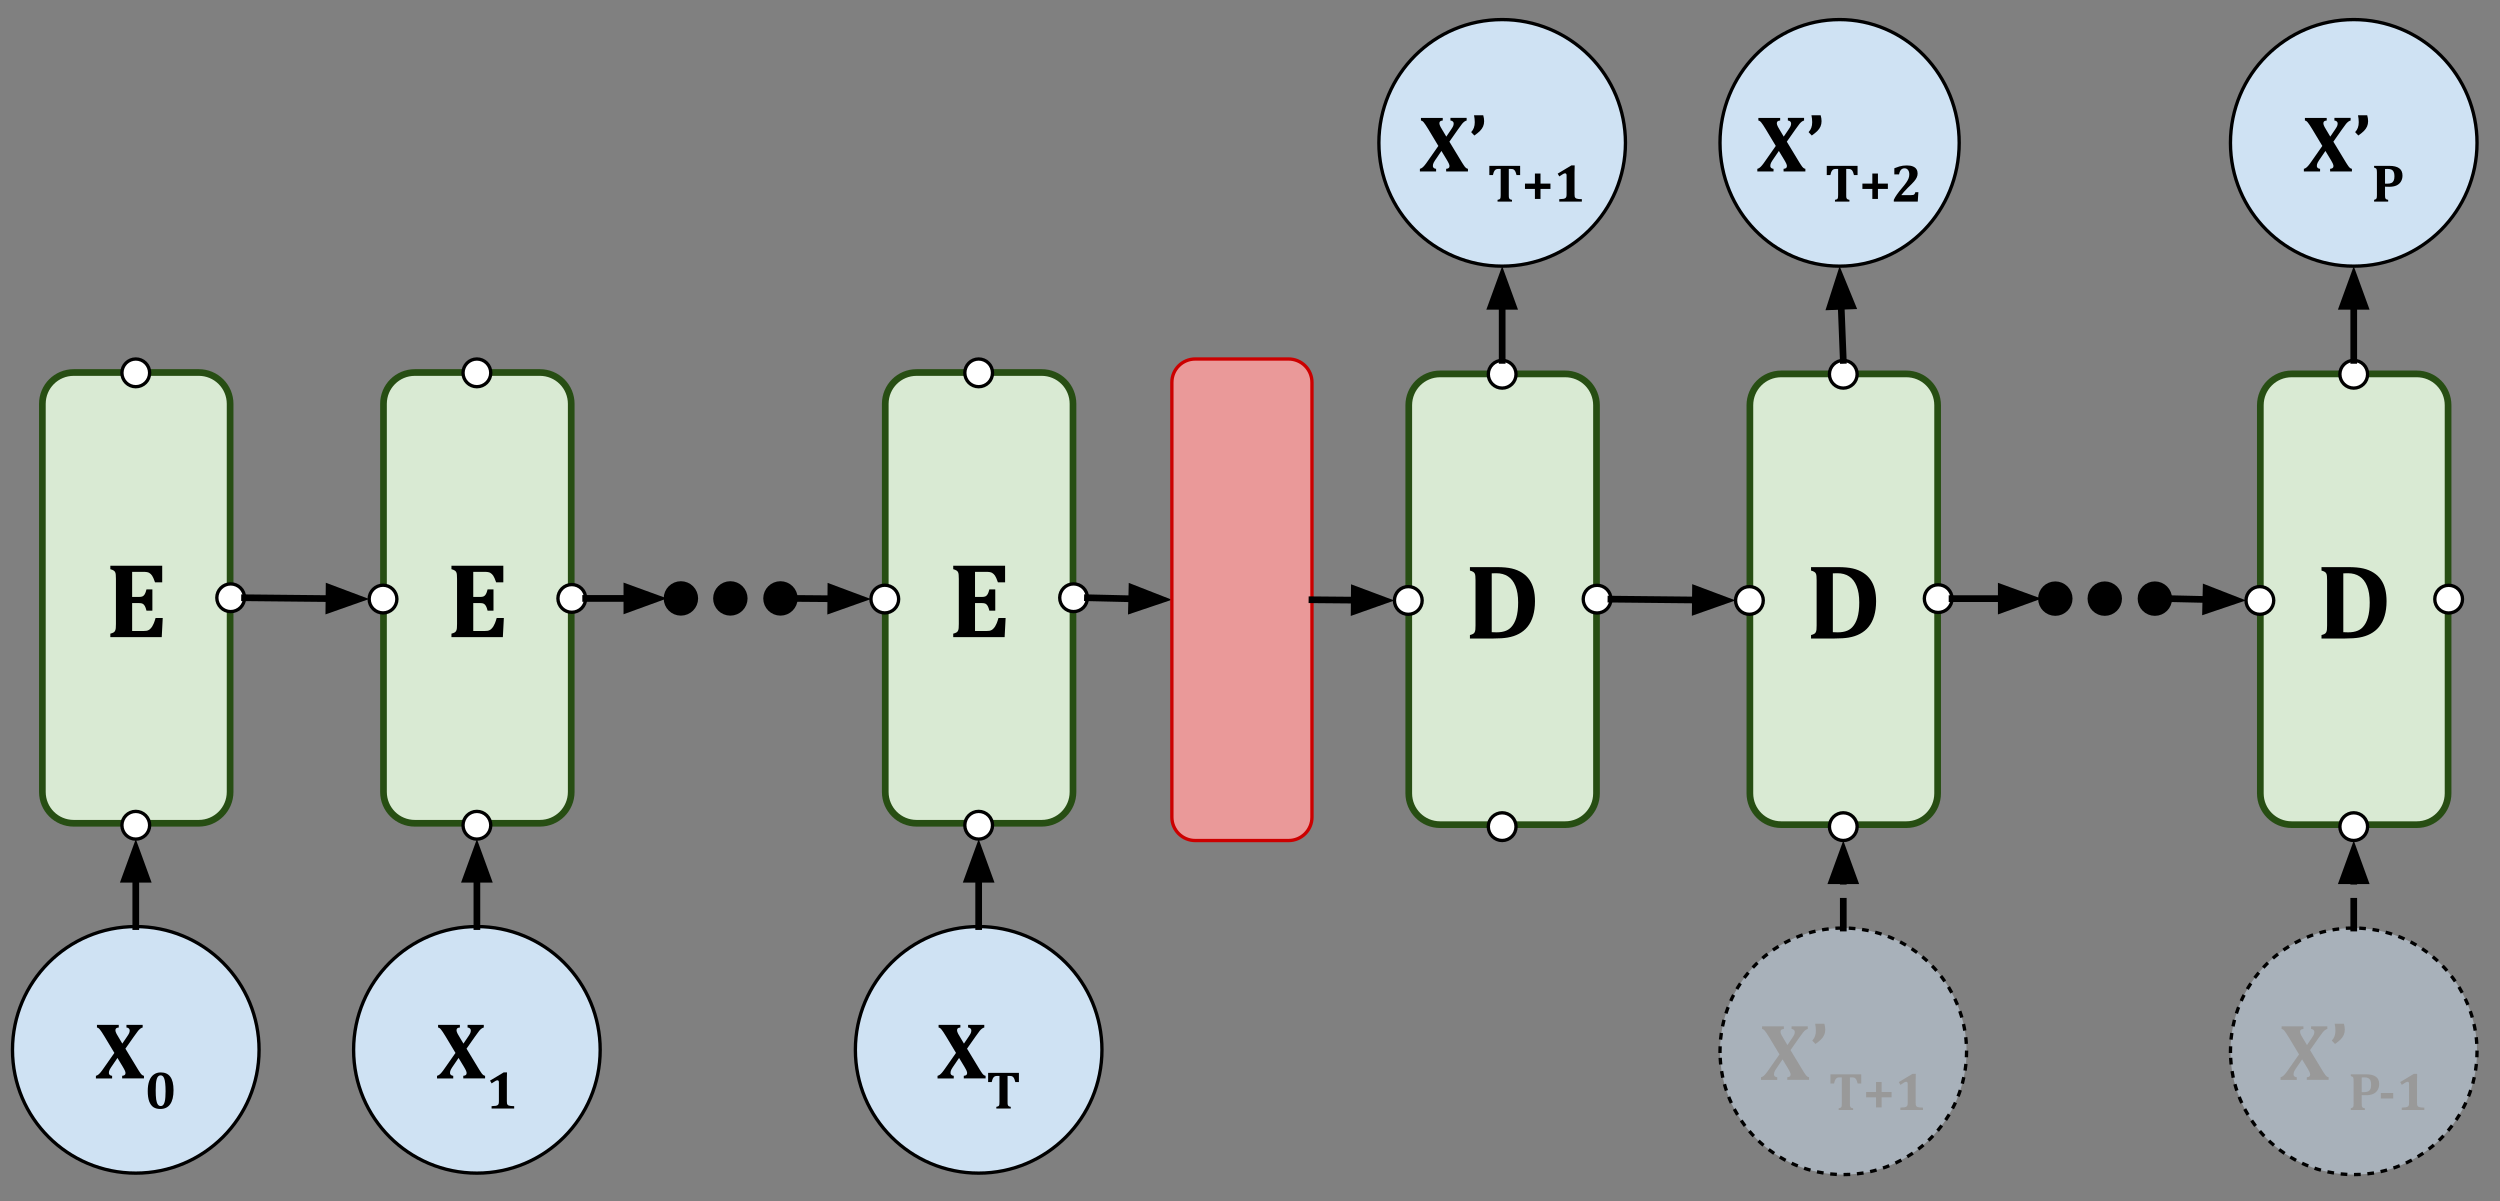 <svg version="1.1" viewBox="0.0 0.0 746.948 358.835" fill="none" stroke="none" stroke-linecap="square" stroke-miterlimit="10" xmlns:xlink="http://www.w3.org/1999/xlink" xmlns="http://www.w3.org/2000/svg"><rect x="0.0" y="0.0" width="746.948" height="358.835" fill="#808080" stroke="none"/><clipPath id="p.0"><path d="m0 0l746.947 0l0 358.835l-746.947 0l0 -358.835z" clip-rule="nonzero"/></clipPath><g clip-path="url(#p.0)"><path fill="#000000" fill-opacity="0.0" d="m0 0l746.947 0l0 358.835l-746.947 0z" fill-rule="evenodd"/><path fill="#d9ead3" d="m12.659 120.646l0 0c0 -5.163 4.186 -9.349 9.349 -9.349l37.396 0l0 0c2.48 0 4.858 0.985 6.611 2.738c1.753 1.753 2.738 4.131 2.738 6.611l0 115.979c0 5.163 -4.186 9.349 -9.349 9.349l-37.396 0c-5.163 0 -9.349 -4.186 -9.349 -9.349z" fill-rule="evenodd"/><path stroke="#274e13" stroke-width="2.0" stroke-linejoin="round" stroke-linecap="butt" d="m12.659 120.646l0 0c0 -5.163 4.186 -9.349 9.349 -9.349l37.396 0l0 0c2.48 0 4.858 0.985 6.611 2.738c1.753 1.753 2.738 4.131 2.738 6.611l0 115.979c0 5.163 -4.186 9.349 -9.349 9.349l-37.396 0c-5.163 0 -9.349 -4.186 -9.349 -9.349z" fill-rule="evenodd"/><path fill="#000000" d="m48.464 169.027l0 4.969l-2.141 0q-0.516 -1.484 -0.875 -2.0q-0.359 -0.531 -0.859 -0.828q-0.5 -0.312 -1.703 -0.312l-3.406 0l0 7.5l2.062 0q0.688 0 1.078 -0.188q0.391 -0.203 0.641 -0.656q0.266 -0.453 0.5 -1.406l1.766 0l0 6.344l-1.766 0q-0.219 -0.906 -0.484 -1.375q-0.266 -0.484 -0.641 -0.688q-0.359 -0.203 -1.094 -0.203l-2.062 0l0 8.344l3.391 0q0.547 0 0.922 -0.062q0.375 -0.078 0.672 -0.25q0.297 -0.172 0.562 -0.469q0.281 -0.297 0.484 -0.641q0.219 -0.344 0.453 -0.906q0.234 -0.562 0.516 -1.547l2.141 0l-0.297 5.703l-15.359 0l0 -1.031q0.578 -0.156 0.906 -0.328q0.344 -0.188 0.5 -0.5q0.172 -0.328 0.219 -0.812q0.047 -0.5 0.047 -1.25l0 -13.469q0 -0.734 -0.047 -1.234q-0.031 -0.5 -0.203 -0.812q-0.156 -0.312 -0.5 -0.5q-0.328 -0.203 -0.922 -0.359l0 -1.031l15.5 0z" fill-rule="nonzero"/><path fill="#cfe2f3" d="m3.732 313.674l0 0c0 -20.343 16.491 -36.835 36.835 -36.835l0 0c9.769 0 19.138 3.881 26.046 10.789c6.908 6.908 10.789 16.277 10.789 26.046l0 0c0 20.343 -16.491 36.835 -36.835 36.835l0 0c-20.343 0 -36.835 -16.491 -36.835 -36.835z" fill-rule="evenodd"/><path stroke="#000000" stroke-width="1.0" stroke-linejoin="round" stroke-linecap="butt" d="m3.732 313.674l0 0c0 -20.343 16.491 -36.835 36.835 -36.835l0 0c9.769 0 19.138 3.881 26.046 10.789c6.908 6.908 10.789 16.277 10.789 26.046l0 0c0 20.343 -16.491 36.835 -36.835 36.835l0 0c-20.343 0 -36.835 -16.491 -36.835 -36.835z" fill-rule="evenodd"/><path fill="#000000" d="m35.483 306.214l0 0.781q-0.547 0.047 -0.781 0.25q-0.219 0.188 -0.219 0.594q0 0.188 0.078 0.453q0.078 0.25 0.266 0.609q0.188 0.344 0.641 1.094l1.078 1.812l1.422 -2.094q0.469 -0.688 0.625 -1.047q0.156 -0.375 0.156 -0.797q0 -0.375 -0.266 -0.594q-0.25 -0.234 -0.703 -0.281l0 -0.781l4.844 0l0 0.781q-0.344 0.094 -0.656 0.312q-0.297 0.203 -0.703 0.672q-0.391 0.469 -1.266 1.734l-2.531 3.609l3.812 6.297q0.203 0.312 0.406 0.625q0.203 0.312 0.391 0.562q0.203 0.234 0.344 0.359q0.156 0.109 0.297 0.172q0.141 0.062 0.297 0.094l0 0.781l-6.516 0l0 -0.781q0.516 -0.047 0.75 -0.234q0.25 -0.188 0.25 -0.609q0 -0.141 -0.047 -0.297q-0.031 -0.172 -0.141 -0.406q-0.094 -0.234 -0.203 -0.406q-0.094 -0.188 -0.391 -0.703l-1.625 -2.688l-1.922 2.828q-0.219 0.344 -0.375 0.625q-0.141 0.281 -0.203 0.516q-0.062 0.234 -0.062 0.547q0 0.312 0.25 0.547q0.25 0.234 0.719 0.281l0 0.781l-4.844 0l0 -0.781q0.391 -0.109 0.703 -0.344q0.328 -0.25 0.703 -0.703q0.391 -0.453 1.047 -1.422l3.062 -4.375l-2.953 -4.922q-0.484 -0.797 -0.828 -1.312q-0.344 -0.531 -0.578 -0.797q-0.234 -0.281 -0.422 -0.391q-0.172 -0.125 -0.422 -0.172l0 -0.781l6.516 0z" fill-rule="nonzero"/><path fill="#000000" d="m47.893 331.339q-1.219 0 -2.047 -0.531q-0.812 -0.547 -1.266 -1.734q-0.438 -1.203 -0.438 -3.094q0 -1.797 0.453 -3.031q0.453 -1.234 1.328 -1.875q0.875 -0.656 2.109 -0.656q1.922 0 2.859 1.312q0.953 1.312 0.953 4.0q0 2.766 -1.0 4.188q-1.0 1.422 -2.953 1.422zm-1.375 -5.594q0 1.719 0.141 2.734q0.156 1.016 0.484 1.5q0.328 0.484 0.875 0.484q0.297 0 0.516 -0.141q0.234 -0.156 0.406 -0.453q0.172 -0.312 0.297 -0.828q0.125 -0.516 0.172 -1.266q0.062 -0.766 0.062 -1.703q0 -1.406 -0.109 -2.359q-0.094 -0.953 -0.297 -1.469q-0.188 -0.516 -0.453 -0.734q-0.266 -0.219 -0.625 -0.219q-0.406 0 -0.703 0.281q-0.281 0.266 -0.453 0.828q-0.172 0.547 -0.25 1.391q-0.062 0.828 -0.062 1.953z" fill-rule="nonzero"/><path fill="#ffffff" d="m64.781 178.595l0 0c0 -2.287 1.854 -4.142 4.142 -4.142l0 0c1.098 0 2.152 0.436 2.929 1.213c0.777 0.777 1.213 1.83 1.213 2.929l0 0c0 2.287 -1.854 4.142 -4.142 4.142l0 0c-2.287 0 -4.142 -1.854 -4.142 -4.142z" fill-rule="evenodd"/><path stroke="#000000" stroke-width="1.0" stroke-linejoin="round" stroke-linecap="butt" d="m64.781 178.595l0 0c0 -2.287 1.854 -4.142 4.142 -4.142l0 0c1.098 0 2.152 0.436 2.929 1.213c0.777 0.777 1.213 1.83 1.213 2.929l0 0c0 2.287 -1.854 4.142 -4.142 4.142l0 0c-2.287 0 -4.142 -1.854 -4.142 -4.142z" fill-rule="evenodd"/><path fill="#ffffff" d="m36.425 246.567l0 0c0 -2.287 1.854 -4.142 4.142 -4.142l0 0c1.098 0 2.152 0.436 2.929 1.213c0.777 0.777 1.213 1.83 1.213 2.929l0 0c0 2.287 -1.854 4.142 -4.142 4.142l0 0c-2.287 0 -4.142 -1.854 -4.142 -4.142z" fill-rule="evenodd"/><path stroke="#000000" stroke-width="1.0" stroke-linejoin="round" stroke-linecap="butt" d="m36.425 246.567l0 0c0 -2.287 1.854 -4.142 4.142 -4.142l0 0c1.098 0 2.152 0.436 2.929 1.213c0.777 0.777 1.213 1.83 1.213 2.929l0 0c0 2.287 -1.854 4.142 -4.142 4.142l0 0c-2.287 0 -4.142 -1.854 -4.142 -4.142z" fill-rule="evenodd"/><path fill="#ffffff" d="m36.425 111.402l0 0c0 -2.287 1.854 -4.142 4.142 -4.142l0 0c1.098 0 2.152 0.436 2.929 1.213c0.777 0.777 1.213 1.83 1.213 2.929l0 0c0 2.287 -1.854 4.142 -4.142 4.142l0 0c-2.287 0 -4.142 -1.854 -4.142 -4.142z" fill-rule="evenodd"/><path stroke="#000000" stroke-width="1.0" stroke-linejoin="round" stroke-linecap="butt" d="m36.425 111.402l0 0c0 -2.287 1.854 -4.142 4.142 -4.142l0 0c1.098 0 2.152 0.436 2.929 1.213c0.777 0.777 1.213 1.83 1.213 2.929l0 0c0 2.287 -1.854 4.142 -4.142 4.142l0 0c-2.287 0 -4.142 -1.854 -4.142 -4.142z" fill-rule="evenodd"/><path fill="#000000" fill-opacity="0.0" d="m40.567 276.839l0 -26.142" fill-rule="evenodd"/><path stroke="#000000" stroke-width="2.0" stroke-linejoin="round" stroke-linecap="butt" d="m40.567 276.839l0 -14.142" fill-rule="evenodd"/><path fill="#000000" stroke="#000000" stroke-width="2.0" stroke-linecap="butt" d="m43.87 262.697l-3.303 -9.076l-3.303 9.076z" fill-rule="evenodd"/><path fill="#d9ead3" d="m114.577 120.646l0 0c0 -5.163 4.186 -9.349 9.349 -9.349l37.396 0l0 0c2.48 0 4.858 0.985 6.611 2.738c1.753 1.753 2.738 4.131 2.738 6.611l0 115.979c0 5.163 -4.186 9.349 -9.349 9.349l-37.396 0c-5.163 0 -9.349 -4.186 -9.349 -9.349z" fill-rule="evenodd"/><path stroke="#274e13" stroke-width="2.0" stroke-linejoin="round" stroke-linecap="butt" d="m114.577 120.646l0 0c0 -5.163 4.186 -9.349 9.349 -9.349l37.396 0l0 0c2.48 0 4.858 0.985 6.611 2.738c1.753 1.753 2.738 4.131 2.738 6.611l0 115.979c0 5.163 -4.186 9.349 -9.349 9.349l-37.396 0c-5.163 0 -9.349 -4.186 -9.349 -9.349z" fill-rule="evenodd"/><path fill="#000000" d="m150.382 169.027l0 4.969l-2.141 0q-0.516 -1.484 -0.875 -2.0q-0.359 -0.531 -0.859 -0.828q-0.5 -0.312 -1.703 -0.312l-3.406 0l0 7.5l2.062 0q0.688 0 1.078 -0.188q0.391 -0.203 0.641 -0.656q0.266 -0.453 0.5 -1.406l1.766 0l0 6.344l-1.766 0q-0.219 -0.906 -0.484 -1.375q-0.266 -0.484 -0.641 -0.688q-0.359 -0.203 -1.094 -0.203l-2.062 0l0 8.344l3.391 0q0.547 0 0.922 -0.062q0.375 -0.078 0.672 -0.25q0.297 -0.172 0.562 -0.469q0.281 -0.297 0.484 -0.641q0.219 -0.344 0.453 -0.906q0.234 -0.562 0.516 -1.547l2.141 0l-0.297 5.703l-15.359 0l0 -1.031q0.578 -0.156 0.906 -0.328q0.344 -0.188 0.5 -0.5q0.172 -0.328 0.219 -0.812q0.047 -0.5 0.047 -1.25l0 -13.469q0 -0.734 -0.047 -1.234q-0.031 -0.5 -0.203 -0.812q-0.156 -0.312 -0.5 -0.5q-0.328 -0.203 -0.922 -0.359l0 -1.031l15.5 0z" fill-rule="nonzero"/><path fill="#cfe2f3" d="m105.651 313.674l0 0c0 -20.343 16.491 -36.835 36.835 -36.835l0 0c9.769 0 19.138 3.881 26.046 10.789c6.908 6.908 10.789 16.277 10.789 26.046l0 0c0 20.343 -16.491 36.835 -36.835 36.835l0 0c-20.343 0 -36.835 -16.491 -36.835 -36.835z" fill-rule="evenodd"/><path stroke="#000000" stroke-width="1.0" stroke-linejoin="round" stroke-linecap="butt" d="m105.651 313.674l0 0c0 -20.343 16.491 -36.835 36.835 -36.835l0 0c9.769 0 19.138 3.881 26.046 10.789c6.908 6.908 10.789 16.277 10.789 26.046l0 0c0 20.343 -16.491 36.835 -36.835 36.835l0 0c-20.343 0 -36.835 -16.491 -36.835 -36.835z" fill-rule="evenodd"/><path fill="#000000" d="m137.402 306.214l0 0.781q-0.547 0.047 -0.781 0.25q-0.219 0.188 -0.219 0.594q0 0.188 0.078 0.453q0.078 0.25 0.266 0.609q0.188 0.344 0.641 1.094l1.078 1.812l1.422 -2.094q0.469 -0.688 0.625 -1.047q0.156 -0.375 0.156 -0.797q0 -0.375 -0.266 -0.594q-0.25 -0.234 -0.703 -0.281l0 -0.781l4.844 0l0 0.781q-0.344 0.094 -0.656 0.312q-0.297 0.203 -0.703 0.672q-0.391 0.469 -1.266 1.734l-2.531 3.609l3.812 6.297q0.203 0.312 0.406 0.625q0.203 0.312 0.391 0.562q0.203 0.234 0.344 0.359q0.156 0.109 0.297 0.172q0.141 0.062 0.297 0.094l0 0.781l-6.516 0l0 -0.781q0.516 -0.047 0.75 -0.234q0.25 -0.188 0.25 -0.609q0 -0.141 -0.047 -0.297q-0.031 -0.172 -0.141 -0.406q-0.094 -0.234 -0.203 -0.406q-0.094 -0.188 -0.391 -0.703l-1.625 -2.688l-1.922 2.828q-0.219 0.344 -0.375 0.625q-0.141 0.281 -0.203 0.516q-0.062 0.234 -0.062 0.547q0 0.312 0.25 0.547q0.25 0.234 0.719 0.281l0 0.781l-4.844 0l0 -0.781q0.391 -0.109 0.703 -0.344q0.328 -0.25 0.703 -0.703q0.391 -0.453 1.047 -1.422l3.062 -4.375l-2.953 -4.922q-0.484 -0.797 -0.828 -1.312q-0.344 -0.531 -0.578 -0.797q-0.234 -0.281 -0.422 -0.391q-0.172 -0.125 -0.422 -0.172l0 -0.781l6.516 0z" fill-rule="nonzero"/><path fill="#000000" d="m151.437 329.026q0 0.453 0.047 0.688q0.062 0.234 0.188 0.375q0.125 0.141 0.359 0.234q0.25 0.078 0.609 0.125q0.375 0.031 0.984 0.047l0 0.719l-6.75 0l0 -0.719q0.875 -0.031 1.234 -0.094q0.375 -0.078 0.562 -0.203q0.203 -0.141 0.297 -0.375q0.094 -0.25 0.094 -0.797l0 -5.641q0 -0.328 -0.125 -0.469q-0.125 -0.141 -0.328 -0.141q-0.203 0 -0.562 0.188q-0.344 0.172 -1.156 0.734l-0.484 -0.828l4.078 -2.453l1.0 0q-0.047 0.75 -0.047 2.078l0 6.531z" fill-rule="nonzero"/><path fill="#ffffff" d="m166.699 178.797l0 0c0 -2.287 1.854 -4.142 4.142 -4.142l0 0c1.098 0 2.152 0.436 2.929 1.213c0.777 0.777 1.213 1.83 1.213 2.929l0 0c0 2.287 -1.854 4.142 -4.142 4.142l0 0c-2.287 0 -4.142 -1.854 -4.142 -4.142z" fill-rule="evenodd"/><path stroke="#000000" stroke-width="1.0" stroke-linejoin="round" stroke-linecap="butt" d="m166.699 178.797l0 0c0 -2.287 1.854 -4.142 4.142 -4.142l0 0c1.098 0 2.152 0.436 2.929 1.213c0.777 0.777 1.213 1.83 1.213 2.929l0 0c0 2.287 -1.854 4.142 -4.142 4.142l0 0c-2.287 0 -4.142 -1.854 -4.142 -4.142z" fill-rule="evenodd"/><path fill="#ffffff" d="m138.344 246.567l0 0c0 -2.287 1.854 -4.142 4.142 -4.142l0 0c1.098 0 2.152 0.436 2.929 1.213c0.777 0.777 1.213 1.83 1.213 2.929l0 0c0 2.287 -1.854 4.142 -4.142 4.142l0 0c-2.287 0 -4.142 -1.854 -4.142 -4.142z" fill-rule="evenodd"/><path stroke="#000000" stroke-width="1.0" stroke-linejoin="round" stroke-linecap="butt" d="m138.344 246.567l0 0c0 -2.287 1.854 -4.142 4.142 -4.142l0 0c1.098 0 2.152 0.436 2.929 1.213c0.777 0.777 1.213 1.83 1.213 2.929l0 0c0 2.287 -1.854 4.142 -4.142 4.142l0 0c-2.287 0 -4.142 -1.854 -4.142 -4.142z" fill-rule="evenodd"/><path fill="#ffffff" d="m138.344 111.402l0 0c0 -2.287 1.854 -4.142 4.142 -4.142l0 0c1.098 0 2.152 0.436 2.929 1.213c0.777 0.777 1.213 1.83 1.213 2.929l0 0c0 2.287 -1.854 4.142 -4.142 4.142l0 0c-2.287 0 -4.142 -1.854 -4.142 -4.142z" fill-rule="evenodd"/><path stroke="#000000" stroke-width="1.0" stroke-linejoin="round" stroke-linecap="butt" d="m138.344 111.402l0 0c0 -2.287 1.854 -4.142 4.142 -4.142l0 0c1.098 0 2.152 0.436 2.929 1.213c0.777 0.777 1.213 1.83 1.213 2.929l0 0c0 2.287 -1.854 4.142 -4.142 4.142l0 0c-2.287 0 -4.142 -1.854 -4.142 -4.142z" fill-rule="evenodd"/><path fill="#000000" fill-opacity="0.0" d="m142.486 276.839l0 -26.142" fill-rule="evenodd"/><path stroke="#000000" stroke-width="2.0" stroke-linejoin="round" stroke-linecap="butt" d="m142.486 276.839l0 -14.142" fill-rule="evenodd"/><path fill="#000000" stroke="#000000" stroke-width="2.0" stroke-linecap="butt" d="m145.789 262.697l-3.303 -9.076l-3.303 9.076z" fill-rule="evenodd"/><path fill="#ffffff" d="m110.3 178.987l0 0c0 -2.287 1.854 -4.142 4.142 -4.142l0 0c1.098 0 2.152 0.436 2.929 1.213c0.777 0.777 1.213 1.83 1.213 2.929l0 0c0 2.287 -1.854 4.142 -4.142 4.142l0 0c-2.287 0 -4.142 -1.854 -4.142 -4.142z" fill-rule="evenodd"/><path stroke="#000000" stroke-width="1.0" stroke-linejoin="round" stroke-linecap="butt" d="m110.3 178.987l0 0c0 -2.287 1.854 -4.142 4.142 -4.142l0 0c1.098 0 2.152 0.436 2.929 1.213c0.777 0.777 1.213 1.83 1.213 2.929l0 0c0 2.287 -1.854 4.142 -4.142 4.142l0 0c-2.287 0 -4.142 -1.854 -4.142 -4.142z" fill-rule="evenodd"/><path fill="#000000" fill-opacity="0.0" d="m73.064 178.595l37.228 0.378" fill-rule="evenodd"/><path stroke="#000000" stroke-width="2.0" stroke-linejoin="round" stroke-linecap="butt" d="m73.064 178.595l25.229 0.256" fill-rule="evenodd"/><path fill="#000000" stroke="#000000" stroke-width="2.0" stroke-linecap="butt" d="m98.259 182.154l9.109 -3.211l-9.042 -3.395z" fill-rule="evenodd"/><path fill="#d9ead3" d="m264.496 120.646l0 0c0 -5.163 4.186 -9.349 9.349 -9.349l37.396 0l0 0c2.48 0 4.858 0.985 6.611 2.738c1.753 1.753 2.738 4.131 2.738 6.611l0 115.979c0 5.163 -4.186 9.349 -9.349 9.349l-37.396 0c-5.163 0 -9.349 -4.186 -9.349 -9.349z" fill-rule="evenodd"/><path stroke="#274e13" stroke-width="2.0" stroke-linejoin="round" stroke-linecap="butt" d="m264.496 120.646l0 0c0 -5.163 4.186 -9.349 9.349 -9.349l37.396 0l0 0c2.48 0 4.858 0.985 6.611 2.738c1.753 1.753 2.738 4.131 2.738 6.611l0 115.979c0 5.163 -4.186 9.349 -9.349 9.349l-37.396 0c-5.163 0 -9.349 -4.186 -9.349 -9.349z" fill-rule="evenodd"/><path fill="#000000" d="m300.301 169.027l0 4.969l-2.141 0q-0.516 -1.484 -0.875 -2.0q-0.359 -0.531 -0.859 -0.828q-0.5 -0.312 -1.703 -0.312l-3.406 0l0 7.5l2.062 0q0.688 0 1.078 -0.188q0.391 -0.203 0.641 -0.656q0.266 -0.453 0.5 -1.406l1.766 0l0 6.344l-1.766 0q-0.219 -0.906 -0.484 -1.375q-0.266 -0.484 -0.641 -0.688q-0.359 -0.203 -1.094 -0.203l-2.062 0l0 8.344l3.391 0q0.547 0 0.922 -0.062q0.375 -0.078 0.672 -0.25q0.297 -0.172 0.562 -0.469q0.281 -0.297 0.484 -0.641q0.219 -0.344 0.453 -0.906q0.234 -0.562 0.516 -1.547l2.141 0l-0.297 5.703l-15.359 0l0 -1.031q0.578 -0.156 0.906 -0.328q0.344 -0.188 0.5 -0.5q0.172 -0.328 0.219 -0.812q0.047 -0.5 0.047 -1.25l0 -13.469q0 -0.734 -0.047 -1.234q-0.031 -0.5 -0.203 -0.812q-0.156 -0.312 -0.5 -0.5q-0.328 -0.203 -0.922 -0.359l0 -1.031l15.5 0z" fill-rule="nonzero"/><path fill="#cfe2f3" d="m255.57 313.674l0 0c0 -20.343 16.491 -36.835 36.835 -36.835l0 0c9.769 0 19.138 3.881 26.046 10.789c6.908 6.908 10.789 16.277 10.789 26.046l0 0c0 20.343 -16.491 36.835 -36.835 36.835l0 0c-20.343 0 -36.835 -16.491 -36.835 -36.835z" fill-rule="evenodd"/><path stroke="#000000" stroke-width="1.0" stroke-linejoin="round" stroke-linecap="butt" d="m255.57 313.674l0 0c0 -20.343 16.491 -36.835 36.835 -36.835l0 0c9.769 0 19.138 3.881 26.046 10.789c6.908 6.908 10.789 16.277 10.789 26.046l0 0c0 20.343 -16.491 36.835 -36.835 36.835l0 0c-20.343 0 -36.835 -16.491 -36.835 -36.835z" fill-rule="evenodd"/><path fill="#000000" d="m286.945 306.214l0 0.781q-0.547 0.047 -0.781 0.25q-0.219 0.188 -0.219 0.594q0 0.188 0.078 0.453q0.078 0.25 0.266 0.609q0.188 0.344 0.641 1.094l1.078 1.812l1.422 -2.094q0.469 -0.688 0.625 -1.047q0.156 -0.375 0.156 -0.797q0 -0.375 -0.266 -0.594q-0.25 -0.234 -0.703 -0.281l0 -0.781l4.844 0l0 0.781q-0.344 0.094 -0.656 0.312q-0.297 0.203 -0.703 0.672q-0.391 0.469 -1.266 1.734l-2.531 3.609l3.812 6.297q0.203 0.312 0.406 0.625q0.203 0.312 0.391 0.562q0.203 0.234 0.344 0.359q0.156 0.109 0.297 0.172q0.141 0.062 0.297 0.094l0 0.781l-6.516 0l0 -0.781q0.516 -0.047 0.75 -0.234q0.25 -0.188 0.25 -0.609q0 -0.141 -0.047 -0.297q-0.031 -0.172 -0.141 -0.406q-0.094 -0.234 -0.203 -0.406q-0.094 -0.188 -0.391 -0.703l-1.625 -2.688l-1.922 2.828q-0.219 0.344 -0.375 0.625q-0.141 0.281 -0.203 0.516q-0.062 0.234 -0.062 0.547q0 0.312 0.25 0.547q0.25 0.234 0.719 0.281l0 0.781l-4.844 0l0 -0.781q0.391 -0.109 0.703 -0.344q0.328 -0.25 0.703 -0.703q0.391 -0.453 1.047 -1.422l3.062 -4.375l-2.953 -4.922q-0.484 -0.797 -0.828 -1.312q-0.344 -0.531 -0.578 -0.797q-0.234 -0.281 -0.422 -0.391q-0.172 -0.125 -0.422 -0.172l0 -0.781l6.516 0z" fill-rule="nonzero"/><path fill="#000000" d="m297.683 331.214l0 -0.516q0.328 -0.062 0.516 -0.141q0.188 -0.094 0.281 -0.25q0.094 -0.172 0.109 -0.422q0.031 -0.266 0.031 -0.641l0 -7.781l-0.625 0q-0.469 0 -0.719 0.109q-0.25 0.109 -0.438 0.344q-0.188 0.234 -0.328 0.625q-0.125 0.391 -0.203 0.75l-1.078 0l0 -2.75l9.203 0l0 2.75l-1.078 0q-0.141 -0.531 -0.234 -0.781q-0.078 -0.25 -0.188 -0.422q-0.109 -0.188 -0.234 -0.297q-0.109 -0.125 -0.25 -0.188q-0.125 -0.078 -0.328 -0.109q-0.188 -0.031 -0.516 -0.031l-0.562 0l0 7.781q0 0.422 0.016 0.641q0.031 0.203 0.094 0.344q0.062 0.125 0.156 0.219q0.094 0.078 0.25 0.141q0.156 0.062 0.438 0.109l0 0.516l-4.312 0z" fill-rule="nonzero"/><path fill="#ffffff" d="m316.618 178.595l0 0c0 -2.287 1.854 -4.142 4.142 -4.142l0 0c1.098 0 2.152 0.436 2.929 1.213c0.777 0.777 1.213 1.83 1.213 2.929l0 0c0 2.287 -1.854 4.142 -4.142 4.142l0 0c-2.287 0 -4.142 -1.854 -4.142 -4.142z" fill-rule="evenodd"/><path stroke="#000000" stroke-width="1.0" stroke-linejoin="round" stroke-linecap="butt" d="m316.618 178.595l0 0c0 -2.287 1.854 -4.142 4.142 -4.142l0 0c1.098 0 2.152 0.436 2.929 1.213c0.777 0.777 1.213 1.83 1.213 2.929l0 0c0 2.287 -1.854 4.142 -4.142 4.142l0 0c-2.287 0 -4.142 -1.854 -4.142 -4.142z" fill-rule="evenodd"/><path fill="#ffffff" d="m288.262 246.567l0 0c0 -2.287 1.854 -4.142 4.142 -4.142l0 0c1.098 0 2.152 0.436 2.929 1.213c0.777 0.777 1.213 1.83 1.213 2.929l0 0c0 2.287 -1.854 4.142 -4.142 4.142l0 0c-2.287 0 -4.142 -1.854 -4.142 -4.142z" fill-rule="evenodd"/><path stroke="#000000" stroke-width="1.0" stroke-linejoin="round" stroke-linecap="butt" d="m288.262 246.567l0 0c0 -2.287 1.854 -4.142 4.142 -4.142l0 0c1.098 0 2.152 0.436 2.929 1.213c0.777 0.777 1.213 1.83 1.213 2.929l0 0c0 2.287 -1.854 4.142 -4.142 4.142l0 0c-2.287 0 -4.142 -1.854 -4.142 -4.142z" fill-rule="evenodd"/><path fill="#ffffff" d="m288.262 111.402l0 0c0 -2.287 1.854 -4.142 4.142 -4.142l0 0c1.098 0 2.152 0.436 2.929 1.213c0.777 0.777 1.213 1.83 1.213 2.929l0 0c0 2.287 -1.854 4.142 -4.142 4.142l0 0c-2.287 0 -4.142 -1.854 -4.142 -4.142z" fill-rule="evenodd"/><path stroke="#000000" stroke-width="1.0" stroke-linejoin="round" stroke-linecap="butt" d="m288.262 111.402l0 0c0 -2.287 1.854 -4.142 4.142 -4.142l0 0c1.098 0 2.152 0.436 2.929 1.213c0.777 0.777 1.213 1.83 1.213 2.929l0 0c0 2.287 -1.854 4.142 -4.142 4.142l0 0c-2.287 0 -4.142 -1.854 -4.142 -4.142z" fill-rule="evenodd"/><path fill="#000000" fill-opacity="0.0" d="m292.404 276.839l0 -26.142" fill-rule="evenodd"/><path stroke="#000000" stroke-width="2.0" stroke-linejoin="round" stroke-linecap="butt" d="m292.404 276.839l0 -14.142" fill-rule="evenodd"/><path fill="#000000" stroke="#000000" stroke-width="2.0" stroke-linecap="butt" d="m295.708 262.697l-3.303 -9.076l-3.303 9.076z" fill-rule="evenodd"/><path fill="#ffffff" d="m260.218 178.987l0 0c0 -2.287 1.854 -4.142 4.142 -4.142l0 0c1.098 0 2.152 0.436 2.929 1.213c0.777 0.777 1.213 1.83 1.213 2.929l0 0c0 2.287 -1.854 4.142 -4.142 4.142l0 0c-2.287 0 -4.142 -1.854 -4.142 -4.142z" fill-rule="evenodd"/><path stroke="#000000" stroke-width="1.0" stroke-linejoin="round" stroke-linecap="butt" d="m260.218 178.987l0 0c0 -2.287 1.854 -4.142 4.142 -4.142l0 0c1.098 0 2.152 0.436 2.929 1.213c0.777 0.777 1.213 1.83 1.213 2.929l0 0c0 2.287 -1.854 4.142 -4.142 4.142l0 0c-2.287 0 -4.142 -1.854 -4.142 -4.142z" fill-rule="evenodd"/><path fill="#000000" fill-opacity="0.0" d="m324.901 178.595l25.228 0.598" fill-rule="evenodd"/><path stroke="#000000" stroke-width="2.0" stroke-linejoin="round" stroke-linecap="butt" d="m324.901 178.595l13.232 0.314" fill-rule="evenodd"/><path fill="#000000" stroke="#000000" stroke-width="2.0" stroke-linecap="butt" d="m338.055 182.211l9.152 -3.087l-8.995 -3.518z" fill-rule="evenodd"/><path fill="#d9ead3" d="m420.908 121.063l0 0c0 -5.163 4.186 -9.349 9.349 -9.349l37.396 0l0 0c2.48 0 4.858 0.985 6.611 2.738c1.753 1.753 2.738 4.131 2.738 6.611l0 115.979c0 5.163 -4.186 9.349 -9.349 9.349l-37.396 0c-5.163 0 -9.349 -4.186 -9.349 -9.349z" fill-rule="evenodd"/><path stroke="#274e13" stroke-width="2.0" stroke-linejoin="round" stroke-linecap="butt" d="m420.908 121.063l0 0c0 -5.163 4.186 -9.349 9.349 -9.349l37.396 0l0 0c2.48 0 4.858 0.985 6.611 2.738c1.753 1.753 2.738 4.131 2.738 6.611l0 115.979c0 5.163 -4.186 9.349 -9.349 9.349l-37.396 0c-5.163 0 -9.349 -4.186 -9.349 -9.349z" fill-rule="evenodd"/><path fill="#000000" d="m447.307 169.444q2.609 0 4.359 0.406q1.75 0.406 3.109 1.281q1.359 0.875 2.188 2.094q0.844 1.203 1.25 2.812q0.406 1.594 0.406 3.609q0 2.438 -0.578 4.375q-0.562 1.938 -1.703 3.312q-1.016 1.234 -2.5 2.031q-1.469 0.797 -3.391 1.125q-1.656 0.281 -4.172 0.281l-7.094 0l0 -1.031q0.578 -0.156 0.906 -0.328q0.344 -0.188 0.5 -0.5q0.172 -0.328 0.219 -0.812q0.047 -0.5 0.047 -1.25l0 -13.469q0 -0.734 -0.047 -1.234q-0.031 -0.5 -0.203 -0.812q-0.156 -0.312 -0.5 -0.5q-0.328 -0.203 -0.922 -0.359l0 -1.031l8.125 0zm-1.609 19.438q0.281 0.047 1.422 0.047q1.719 0 2.891 -0.5q0.875 -0.375 1.484 -1.031q1.016 -1.078 1.531 -2.797q0.562 -1.875 0.562 -4.578q0 -2.969 -0.797 -4.922q-0.797 -1.969 -2.25 -2.891q-1.438 -0.938 -3.453 -0.938q-0.969 0 -1.391 0.031l0 17.578z" fill-rule="nonzero"/><path fill="#ffffff" d="m473.03 179.012l0 0c0 -2.287 1.854 -4.142 4.142 -4.142l0 0c1.098 0 2.152 0.436 2.929 1.213c0.777 0.777 1.213 1.83 1.213 2.929l0 0c0 2.287 -1.854 4.142 -4.142 4.142l0 0c-2.287 0 -4.142 -1.854 -4.142 -4.142z" fill-rule="evenodd"/><path stroke="#000000" stroke-width="1.0" stroke-linejoin="round" stroke-linecap="butt" d="m473.03 179.012l0 0c0 -2.287 1.854 -4.142 4.142 -4.142l0 0c1.098 0 2.152 0.436 2.929 1.213c0.777 0.777 1.213 1.83 1.213 2.929l0 0c0 2.287 -1.854 4.142 -4.142 4.142l0 0c-2.287 0 -4.142 -1.854 -4.142 -4.142z" fill-rule="evenodd"/><path fill="#ffffff" d="m444.674 246.984l0 0c0 -2.287 1.854 -4.142 4.142 -4.142l0 0c1.098 0 2.152 0.436 2.929 1.213c0.777 0.777 1.213 1.83 1.213 2.929l0 0c0 2.287 -1.854 4.142 -4.142 4.142l0 0c-2.287 0 -4.142 -1.854 -4.142 -4.142z" fill-rule="evenodd"/><path stroke="#000000" stroke-width="1.0" stroke-linejoin="round" stroke-linecap="butt" d="m444.674 246.984l0 0c0 -2.287 1.854 -4.142 4.142 -4.142l0 0c1.098 0 2.152 0.436 2.929 1.213c0.777 0.777 1.213 1.83 1.213 2.929l0 0c0 2.287 -1.854 4.142 -4.142 4.142l0 0c-2.287 0 -4.142 -1.854 -4.142 -4.142z" fill-rule="evenodd"/><path fill="#ffffff" d="m444.674 111.819l0 0c0 -2.287 1.854 -4.142 4.142 -4.142l0 0c1.098 0 2.152 0.436 2.929 1.213c0.777 0.777 1.213 1.83 1.213 2.929l0 0c0 2.287 -1.854 4.142 -4.142 4.142l0 0c-2.287 0 -4.142 -1.854 -4.142 -4.142z" fill-rule="evenodd"/><path stroke="#000000" stroke-width="1.0" stroke-linejoin="round" stroke-linecap="butt" d="m444.674 111.819l0 0c0 -2.287 1.854 -4.142 4.142 -4.142l0 0c1.098 0 2.152 0.436 2.929 1.213c0.777 0.777 1.213 1.83 1.213 2.929l0 0c0 2.287 -1.854 4.142 -4.142 4.142l0 0c-2.287 0 -4.142 -1.854 -4.142 -4.142z" fill-rule="evenodd"/><path fill="#ffffff" d="m416.63 179.404l0 0c0 -2.287 1.854 -4.142 4.142 -4.142l0 0c1.098 0 2.152 0.436 2.929 1.213c0.777 0.777 1.213 1.83 1.213 2.929l0 0c0 2.287 -1.854 4.142 -4.142 4.142l0 0c-2.287 0 -4.142 -1.854 -4.142 -4.142z" fill-rule="evenodd"/><path stroke="#000000" stroke-width="1.0" stroke-linejoin="round" stroke-linecap="butt" d="m416.63 179.404l0 0c0 -2.287 1.854 -4.142 4.142 -4.142l0 0c1.098 0 2.152 0.436 2.929 1.213c0.777 0.777 1.213 1.83 1.213 2.929l0 0c0 2.287 -1.854 4.142 -4.142 4.142l0 0c-2.287 0 -4.142 -1.854 -4.142 -4.142z" fill-rule="evenodd"/><path fill="#cfe2f3" d="m411.981 42.686l0 0c0 -20.343 16.491 -36.835 36.835 -36.835l0 0c9.769 0 19.138 3.881 26.046 10.789c6.908 6.908 10.789 16.277 10.789 26.046l0 0c0 20.343 -16.491 36.835 -36.835 36.835l0 0c-20.343 0 -36.835 -16.491 -36.835 -36.835z" fill-rule="evenodd"/><path stroke="#000000" stroke-width="1.0" stroke-linejoin="round" stroke-linecap="butt" d="m411.981 42.686l0 0c0 -20.343 16.491 -36.835 36.835 -36.835l0 0c9.769 0 19.138 3.881 26.046 10.789c6.908 6.908 10.789 16.277 10.789 26.046l0 0c0 20.343 -16.491 36.835 -36.835 36.835l0 0c-20.343 0 -36.835 -16.491 -36.835 -36.835z" fill-rule="evenodd"/><path fill="#000000" d="m431.062 35.226l0 0.781q-0.547 0.047 -0.781 0.25q-0.219 0.188 -0.219 0.594q0 0.188 0.078 0.453q0.078 0.25 0.266 0.609q0.188 0.344 0.641 1.094l1.078 1.812l1.422 -2.094q0.469 -0.688 0.625 -1.047q0.156 -0.375 0.156 -0.797q0 -0.375 -0.266 -0.594q-0.25 -0.234 -0.703 -0.281l0 -0.781l4.844 0l0 0.781q-0.344 0.094 -0.656 0.312q-0.297 0.203 -0.703 0.672q-0.391 0.469 -1.266 1.734l-2.531 3.609l3.812 6.297q0.203 0.312 0.406 0.625q0.203 0.312 0.391 0.562q0.203 0.234 0.344 0.359q0.156 0.109 0.297 0.172q0.141 0.062 0.297 0.094l0 0.781l-6.516 0l0 -0.781q0.516 -0.047 0.75 -0.234q0.25 -0.188 0.25 -0.609q0 -0.141 -0.047 -0.297q-0.031 -0.172 -0.141 -0.406q-0.094 -0.234 -0.203 -0.406q-0.094 -0.188 -0.391 -0.703l-1.625 -2.688l-1.922 2.828q-0.219 0.344 -0.375 0.625q-0.141 0.281 -0.203 0.516q-0.062 0.234 -0.062 0.547q0 0.312 0.25 0.547q0.25 0.234 0.719 0.281l0 0.781l-4.844 0l0 -0.781q0.391 -0.109 0.703 -0.344q0.328 -0.25 0.703 -0.703q0.391 -0.453 1.047 -1.422l3.062 -4.375l-2.953 -4.922q-0.484 -0.797 -0.828 -1.312q-0.344 -0.531 -0.578 -0.797q-0.234 -0.281 -0.422 -0.391q-0.172 -0.125 -0.422 -0.172l0 -0.781l6.516 0zm12.098 -0.781q0.266 0.922 0.266 1.766q0 0.859 -0.312 1.578q-0.312 0.703 -0.938 1.344q-0.625 0.625 -1.672 1.359l-0.953 -1.016q0.547 -0.578 0.812 -1.297q0.266 -0.719 0.266 -1.688q0 -0.547 -0.062 -1.031q-0.047 -0.484 -0.156 -1.016l2.75 0z" fill-rule="nonzero"/><path fill="#000000" d="m447.437 60.226l0 -0.516q0.328 -0.062 0.516 -0.141q0.188 -0.094 0.281 -0.25q0.094 -0.172 0.109 -0.422q0.031 -0.266 0.031 -0.641l0 -7.781l-0.625 0q-0.469 0 -0.719 0.109q-0.25 0.109 -0.438 0.344q-0.188 0.234 -0.328 0.625q-0.125 0.391 -0.203 0.75l-1.078 0l0 -2.75l9.203 0l0 2.75l-1.078 0q-0.141 -0.531 -0.234 -0.781q-0.078 -0.25 -0.188 -0.422q-0.109 -0.188 -0.234 -0.297q-0.109 -0.125 -0.25 -0.188q-0.125 -0.078 -0.328 -0.109q-0.188 -0.031 -0.516 -0.031l-0.562 0l0 7.781q0 0.422 0.016 0.641q0.031 0.203 0.094 0.344q0.062 0.125 0.156 0.219q0.094 0.078 0.25 0.141q0.156 0.062 0.438 0.109l0 0.516l-4.312 0zm12.836 -3.781l0 3.0l-1.672 0l0 -3.0l-2.969 0l0 -1.594l2.969 0l0 -3.0l1.672 0l0 3.0l2.969 0l0 1.594l-2.969 0zm10.164 1.594q0 0.453 0.047 0.688q0.062 0.234 0.188 0.375q0.125 0.141 0.359 0.234q0.25 0.078 0.609 0.125q0.375 0.031 0.984 0.047l0 0.719l-6.75 0l0 -0.719q0.875 -0.031 1.234 -0.094q0.375 -0.078 0.562 -0.203q0.203 -0.141 0.297 -0.375q0.094 -0.25 0.094 -0.797l0 -5.641q0 -0.328 -0.125 -0.469q-0.125 -0.141 -0.328 -0.141q-0.203 0 -0.562 0.188q-0.344 0.172 -1.156 0.734l-0.484 -0.828l4.078 -2.453l1.0 0q-0.047 0.75 -0.047 2.078l0 6.531z" fill-rule="nonzero"/><path fill="#000000" fill-opacity="0.0" d="m448.816 107.677l0 -28.157" fill-rule="evenodd"/><path stroke="#000000" stroke-width="2.0" stroke-linejoin="round" stroke-linecap="butt" d="m448.816 107.677l0 -16.157" fill-rule="evenodd"/><path fill="#000000" stroke="#000000" stroke-width="2.0" stroke-linecap="butt" d="m452.12 91.52l-3.303 -9.076l-3.303 9.076z" fill-rule="evenodd"/><path fill="#d9ead3" d="m522.827 121.063l0 0c0 -5.163 4.186 -9.349 9.349 -9.349l37.396 0l0 0c2.48 0 4.858 0.985 6.611 2.738c1.753 1.753 2.738 4.131 2.738 6.611l0 115.979c0 5.163 -4.186 9.349 -9.349 9.349l-37.396 0c-5.163 0 -9.349 -4.186 -9.349 -9.349z" fill-rule="evenodd"/><path stroke="#274e13" stroke-width="2.0" stroke-linejoin="round" stroke-linecap="butt" d="m522.827 121.063l0 0c0 -5.163 4.186 -9.349 9.349 -9.349l37.396 0l0 0c2.48 0 4.858 0.985 6.611 2.738c1.753 1.753 2.738 4.131 2.738 6.611l0 115.979c0 5.163 -4.186 9.349 -9.349 9.349l-37.396 0c-5.163 0 -9.349 -4.186 -9.349 -9.349z" fill-rule="evenodd"/><path fill="#000000" d="m549.225 169.444q2.609 0 4.359 0.406q1.75 0.406 3.109 1.281q1.359 0.875 2.188 2.094q0.844 1.203 1.25 2.812q0.406 1.594 0.406 3.609q0 2.438 -0.578 4.375q-0.562 1.938 -1.703 3.312q-1.016 1.234 -2.5 2.031q-1.469 0.797 -3.391 1.125q-1.656 0.281 -4.172 0.281l-7.094 0l0 -1.031q0.578 -0.156 0.906 -0.328q0.344 -0.188 0.5 -0.5q0.172 -0.328 0.219 -0.812q0.047 -0.5 0.047 -1.25l0 -13.469q0 -0.734 -0.047 -1.234q-0.031 -0.5 -0.203 -0.812q-0.156 -0.312 -0.5 -0.5q-0.328 -0.203 -0.922 -0.359l0 -1.031l8.125 0zm-1.609 19.438q0.281 0.047 1.422 0.047q1.719 0 2.891 -0.5q0.875 -0.375 1.484 -1.031q1.016 -1.078 1.531 -2.797q0.562 -1.875 0.562 -4.578q0 -2.969 -0.797 -4.922q-0.797 -1.969 -2.25 -2.891q-1.438 -0.938 -3.453 -0.938q-0.969 0 -1.391 0.031l0 17.578z" fill-rule="nonzero"/><path fill="#ffffff" d="m574.948 178.858l0 0c0 -2.287 1.854 -4.142 4.142 -4.142l0 0c1.098 0 2.152 0.436 2.929 1.213c0.777 0.777 1.213 1.83 1.213 2.929l0 0c0 2.287 -1.854 4.142 -4.142 4.142l0 0c-2.287 0 -4.142 -1.854 -4.142 -4.142z" fill-rule="evenodd"/><path stroke="#000000" stroke-width="1.0" stroke-linejoin="round" stroke-linecap="butt" d="m574.948 178.858l0 0c0 -2.287 1.854 -4.142 4.142 -4.142l0 0c1.098 0 2.152 0.436 2.929 1.213c0.777 0.777 1.213 1.83 1.213 2.929l0 0c0 2.287 -1.854 4.142 -4.142 4.142l0 0c-2.287 0 -4.142 -1.854 -4.142 -4.142z" fill-rule="evenodd"/><path fill="#ffffff" d="m546.593 246.984l0 0c0 -2.287 1.854 -4.142 4.142 -4.142l0 0c1.098 0 2.152 0.436 2.929 1.213c0.777 0.777 1.213 1.83 1.213 2.929l0 0c0 2.287 -1.854 4.142 -4.142 4.142l0 0c-2.287 0 -4.142 -1.854 -4.142 -4.142z" fill-rule="evenodd"/><path stroke="#000000" stroke-width="1.0" stroke-linejoin="round" stroke-linecap="butt" d="m546.593 246.984l0 0c0 -2.287 1.854 -4.142 4.142 -4.142l0 0c1.098 0 2.152 0.436 2.929 1.213c0.777 0.777 1.213 1.83 1.213 2.929l0 0c0 2.287 -1.854 4.142 -4.142 4.142l0 0c-2.287 0 -4.142 -1.854 -4.142 -4.142z" fill-rule="evenodd"/><path fill="#ffffff" d="m546.593 111.819l0 0c0 -2.287 1.854 -4.142 4.142 -4.142l0 0c1.098 0 2.152 0.436 2.929 1.213c0.777 0.777 1.213 1.83 1.213 2.929l0 0c0 2.287 -1.854 4.142 -4.142 4.142l0 0c-2.287 0 -4.142 -1.854 -4.142 -4.142z" fill-rule="evenodd"/><path stroke="#000000" stroke-width="1.0" stroke-linejoin="round" stroke-linecap="butt" d="m546.593 111.819l0 0c0 -2.287 1.854 -4.142 4.142 -4.142l0 0c1.098 0 2.152 0.436 2.929 1.213c0.777 0.777 1.213 1.83 1.213 2.929l0 0c0 2.287 -1.854 4.142 -4.142 4.142l0 0c-2.287 0 -4.142 -1.854 -4.142 -4.142z" fill-rule="evenodd"/><path fill="#ffffff" d="m518.549 179.404l0 0c0 -2.287 1.854 -4.142 4.142 -4.142l0 0c1.098 0 2.152 0.436 2.929 1.213c0.777 0.777 1.213 1.83 1.213 2.929l0 0c0 2.287 -1.854 4.142 -4.142 4.142l0 0c-2.287 0 -4.142 -1.854 -4.142 -4.142z" fill-rule="evenodd"/><path stroke="#000000" stroke-width="1.0" stroke-linejoin="round" stroke-linecap="butt" d="m518.549 179.404l0 0c0 -2.287 1.854 -4.142 4.142 -4.142l0 0c1.098 0 2.152 0.436 2.929 1.213c0.777 0.777 1.213 1.83 1.213 2.929l0 0c0 2.287 -1.854 4.142 -4.142 4.142l0 0c-2.287 0 -4.142 -1.854 -4.142 -4.142z" fill-rule="evenodd"/><path fill="#cfe2f3" d="m513.9 42.686l0 0c0 -20.343 15.998 -36.835 35.732 -36.835l0 0c9.477 0 18.565 3.881 25.267 10.789c6.701 6.908 10.466 16.277 10.466 26.046l0 0c0 20.343 -15.998 36.835 -35.732 36.835l0 0c-19.734 0 -35.732 -16.491 -35.732 -36.835z" fill-rule="evenodd"/><path stroke="#000000" stroke-width="1.0" stroke-linejoin="round" stroke-linecap="butt" d="m513.9 42.686l0 0c0 -20.343 15.998 -36.835 35.732 -36.835l0 0c9.477 0 18.565 3.881 25.267 10.789c6.701 6.908 10.466 16.277 10.466 26.046l0 0c0 20.343 -15.998 36.835 -35.732 36.835l0 0c-19.734 0 -35.732 -16.491 -35.732 -36.835z" fill-rule="evenodd"/><path fill="#000000" d="m531.878 35.226l0 0.781q-0.547 0.047 -0.781 0.25q-0.219 0.188 -0.219 0.594q0 0.188 0.078 0.453q0.078 0.25 0.266 0.609q0.188 0.344 0.641 1.094l1.078 1.812l1.422 -2.094q0.469 -0.688 0.625 -1.047q0.156 -0.375 0.156 -0.797q0 -0.375 -0.266 -0.594q-0.25 -0.234 -0.703 -0.281l0 -0.781l4.844 0l0 0.781q-0.344 0.094 -0.656 0.312q-0.297 0.203 -0.703 0.672q-0.391 0.469 -1.266 1.734l-2.531 3.609l3.812 6.297q0.203 0.312 0.406 0.625q0.203 0.312 0.391 0.562q0.203 0.234 0.344 0.359q0.156 0.109 0.297 0.172q0.141 0.062 0.297 0.094l0 0.781l-6.516 0l0 -0.781q0.516 -0.047 0.75 -0.234q0.25 -0.188 0.25 -0.609q0 -0.141 -0.047 -0.297q-0.031 -0.172 -0.141 -0.406q-0.094 -0.234 -0.203 -0.406q-0.094 -0.188 -0.391 -0.703l-1.625 -2.688l-1.922 2.828q-0.219 0.344 -0.375 0.625q-0.141 0.281 -0.203 0.516q-0.062 0.234 -0.062 0.547q0 0.312 0.25 0.547q0.25 0.234 0.719 0.281l0 0.781l-4.844 0l0 -0.781q0.391 -0.109 0.703 -0.344q0.328 -0.25 0.703 -0.703q0.391 -0.453 1.047 -1.422l3.062 -4.375l-2.953 -4.922q-0.484 -0.797 -0.828 -1.312q-0.344 -0.531 -0.578 -0.797q-0.234 -0.281 -0.422 -0.391q-0.172 -0.125 -0.422 -0.172l0 -0.781l6.516 0zm12.098 -0.781q0.266 0.922 0.266 1.766q0 0.859 -0.312 1.578q-0.312 0.703 -0.938 1.344q-0.625 0.625 -1.672 1.359l-0.953 -1.016q0.547 -0.578 0.812 -1.297q0.266 -0.719 0.266 -1.688q0 -0.547 -0.062 -1.031q-0.047 -0.484 -0.156 -1.016l2.75 0z" fill-rule="nonzero"/><path fill="#000000" d="m548.253 60.226l0 -0.516q0.328 -0.062 0.516 -0.141q0.188 -0.094 0.281 -0.25q0.094 -0.172 0.109 -0.422q0.031 -0.266 0.031 -0.641l0 -7.781l-0.625 0q-0.469 0 -0.719 0.109q-0.25 0.109 -0.438 0.344q-0.188 0.234 -0.328 0.625q-0.125 0.391 -0.203 0.75l-1.078 0l0 -2.75l9.203 0l0 2.75l-1.078 0q-0.141 -0.531 -0.234 -0.781q-0.078 -0.25 -0.188 -0.422q-0.109 -0.188 -0.234 -0.297q-0.109 -0.125 -0.25 -0.188q-0.125 -0.078 -0.328 -0.109q-0.188 -0.031 -0.516 -0.031l-0.562 0l0 7.781q0 0.422 0.016 0.641q0.031 0.203 0.094 0.344q0.062 0.125 0.156 0.219q0.094 0.078 0.25 0.141q0.156 0.062 0.438 0.109l0 0.516l-4.312 0zm12.836 -3.781l0 3.0l-1.672 0l0 -3.0l-2.969 0l0 -1.594l2.969 0l0 -3.0l1.672 0l0 3.0l2.969 0l0 1.594l-2.969 0zm9.789 1.859q0.516 0 0.766 -0.062q0.25 -0.078 0.391 -0.266q0.141 -0.188 0.234 -0.547l0.906 0l-0.188 2.797l-7.156 0l0 -0.516q0.328 -0.75 0.953 -1.625q0.625 -0.891 1.516 -1.938q0.844 -1.0 1.281 -1.641q0.438 -0.641 0.656 -1.203q0.219 -0.578 0.219 -1.188q0 -0.859 -0.391 -1.344q-0.375 -0.484 -1.031 -0.484q-0.625 0 -1.047 0.438q-0.406 0.438 -0.594 1.391l-1.406 0l0 -1.844q0.953 -0.375 1.484 -0.531q0.547 -0.156 1.078 -0.234q0.531 -0.078 1.141 -0.078q1.156 0 1.875 0.312q0.734 0.312 1.047 0.844q0.328 0.516 0.328 1.219q0 0.625 -0.234 1.156q-0.219 0.531 -0.797 1.219q-0.562 0.672 -1.906 1.938q-0.594 0.578 -1.125 1.188q-0.516 0.594 -0.766 0.922l0 0.078l2.766 0z" fill-rule="nonzero"/><path fill="#000000" fill-opacity="0.0" d="m550.735 107.677l-1.102 -28.157" fill-rule="evenodd"/><path stroke="#000000" stroke-width="2.0" stroke-linejoin="round" stroke-linecap="butt" d="m550.735 107.677l-0.633 -16.167" fill-rule="evenodd"/><path fill="#000000" stroke="#000000" stroke-width="2.0" stroke-linecap="butt" d="m553.403 91.381l-3.656 -8.94l-2.946 9.198z" fill-rule="evenodd"/><path fill="#000000" fill-opacity="0.0" d="m481.313 179.012l37.228 0.378" fill-rule="evenodd"/><path stroke="#000000" stroke-width="2.0" stroke-linejoin="round" stroke-linecap="butt" d="m481.313 179.012l25.229 0.256" fill-rule="evenodd"/><path fill="#000000" stroke="#000000" stroke-width="2.0" stroke-linecap="butt" d="m506.509 182.571l9.109 -3.211l-9.042 -3.395z" fill-rule="evenodd"/><path fill="#d9ead3" d="m675.341 121.063l0 0c0 -5.163 4.186 -9.349 9.349 -9.349l37.396 0l0 0c2.48 0 4.858 0.985 6.611 2.738c1.753 1.753 2.738 4.131 2.738 6.611l0 115.979c0 5.163 -4.186 9.349 -9.349 9.349l-37.396 0c-5.163 0 -9.349 -4.186 -9.349 -9.349z" fill-rule="evenodd"/><path stroke="#274e13" stroke-width="2.0" stroke-linejoin="round" stroke-linecap="butt" d="m675.341 121.063l0 0c0 -5.163 4.186 -9.349 9.349 -9.349l37.396 0l0 0c2.48 0 4.858 0.985 6.611 2.738c1.753 1.753 2.738 4.131 2.738 6.611l0 115.979c0 5.163 -4.186 9.349 -9.349 9.349l-37.396 0c-5.163 0 -9.349 -4.186 -9.349 -9.349z" fill-rule="evenodd"/><path fill="#000000" d="m701.74 169.444q2.609 0 4.359 0.406q1.75 0.406 3.109 1.281q1.359 0.875 2.188 2.094q0.844 1.203 1.25 2.812q0.406 1.594 0.406 3.609q0 2.438 -0.578 4.375q-0.562 1.938 -1.703 3.312q-1.016 1.234 -2.5 2.031q-1.469 0.797 -3.391 1.125q-1.656 0.281 -4.172 0.281l-7.094 0l0 -1.031q0.578 -0.156 0.906 -0.328q0.344 -0.188 0.5 -0.5q0.172 -0.328 0.219 -0.812q0.047 -0.5 0.047 -1.25l0 -13.469q0 -0.734 -0.047 -1.234q-0.031 -0.5 -0.203 -0.812q-0.156 -0.312 -0.5 -0.5q-0.328 -0.203 -0.922 -0.359l0 -1.031l8.125 0zm-1.609 19.438q0.281 0.047 1.422 0.047q1.719 0 2.891 -0.5q0.875 -0.375 1.484 -1.031q1.016 -1.078 1.531 -2.797q0.562 -1.875 0.562 -4.578q0 -2.969 -0.797 -4.922q-0.797 -1.969 -2.25 -2.891q-1.438 -0.938 -3.453 -0.938q-0.969 0 -1.391 0.031l0 17.578z" fill-rule="nonzero"/><path fill="#ffffff" d="m727.462 179.012l0 0c0 -2.287 1.854 -4.142 4.142 -4.142l0 0c1.098 0 2.152 0.436 2.929 1.213c0.777 0.777 1.213 1.83 1.213 2.929l0 0c0 2.287 -1.854 4.142 -4.142 4.142l0 0c-2.287 0 -4.142 -1.854 -4.142 -4.142z" fill-rule="evenodd"/><path stroke="#000000" stroke-width="1.0" stroke-linejoin="round" stroke-linecap="butt" d="m727.462 179.012l0 0c0 -2.287 1.854 -4.142 4.142 -4.142l0 0c1.098 0 2.152 0.436 2.929 1.213c0.777 0.777 1.213 1.83 1.213 2.929l0 0c0 2.287 -1.854 4.142 -4.142 4.142l0 0c-2.287 0 -4.142 -1.854 -4.142 -4.142z" fill-rule="evenodd"/><path fill="#ffffff" d="m699.107 246.984l0 0c0 -2.287 1.854 -4.142 4.142 -4.142l0 0c1.098 0 2.152 0.436 2.929 1.213c0.777 0.777 1.213 1.83 1.213 2.929l0 0c0 2.287 -1.854 4.142 -4.142 4.142l0 0c-2.287 0 -4.142 -1.854 -4.142 -4.142z" fill-rule="evenodd"/><path stroke="#000000" stroke-width="1.0" stroke-linejoin="round" stroke-linecap="butt" d="m699.107 246.984l0 0c0 -2.287 1.854 -4.142 4.142 -4.142l0 0c1.098 0 2.152 0.436 2.929 1.213c0.777 0.777 1.213 1.83 1.213 2.929l0 0c0 2.287 -1.854 4.142 -4.142 4.142l0 0c-2.287 0 -4.142 -1.854 -4.142 -4.142z" fill-rule="evenodd"/><path fill="#ffffff" d="m699.107 111.819l0 0c0 -2.287 1.854 -4.142 4.142 -4.142l0 0c1.098 0 2.152 0.436 2.929 1.213c0.777 0.777 1.213 1.83 1.213 2.929l0 0c0 2.287 -1.854 4.142 -4.142 4.142l0 0c-2.287 0 -4.142 -1.854 -4.142 -4.142z" fill-rule="evenodd"/><path stroke="#000000" stroke-width="1.0" stroke-linejoin="round" stroke-linecap="butt" d="m699.107 111.819l0 0c0 -2.287 1.854 -4.142 4.142 -4.142l0 0c1.098 0 2.152 0.436 2.929 1.213c0.777 0.777 1.213 1.83 1.213 2.929l0 0c0 2.287 -1.854 4.142 -4.142 4.142l0 0c-2.287 0 -4.142 -1.854 -4.142 -4.142z" fill-rule="evenodd"/><path fill="#ffffff" d="m671.063 179.404l0 0c0 -2.287 1.854 -4.142 4.142 -4.142l0 0c1.098 0 2.152 0.436 2.929 1.213c0.777 0.777 1.213 1.83 1.213 2.929l0 0c0 2.287 -1.854 4.142 -4.142 4.142l0 0c-2.287 0 -4.142 -1.854 -4.142 -4.142z" fill-rule="evenodd"/><path stroke="#000000" stroke-width="1.0" stroke-linejoin="round" stroke-linecap="butt" d="m671.063 179.404l0 0c0 -2.287 1.854 -4.142 4.142 -4.142l0 0c1.098 0 2.152 0.436 2.929 1.213c0.777 0.777 1.213 1.83 1.213 2.929l0 0c0 2.287 -1.854 4.142 -4.142 4.142l0 0c-2.287 0 -4.142 -1.854 -4.142 -4.142z" fill-rule="evenodd"/><path fill="#cfe2f3" d="m666.414 42.686l0 0c0 -20.343 16.491 -36.835 36.835 -36.835l0 0c9.769 0 19.138 3.881 26.046 10.789c6.908 6.908 10.789 16.277 10.789 26.046l0 0c0 20.343 -16.491 36.835 -36.835 36.835l0 0c-20.343 0 -36.835 -16.491 -36.835 -36.835z" fill-rule="evenodd"/><path stroke="#000000" stroke-width="1.0" stroke-linejoin="round" stroke-linecap="butt" d="m666.414 42.686l0 0c0 -20.343 16.491 -36.835 36.835 -36.835l0 0c9.769 0 19.138 3.881 26.046 10.789c6.908 6.908 10.789 16.277 10.789 26.046l0 0c0 20.343 -16.491 36.835 -36.835 36.835l0 0c-20.343 0 -36.835 -16.491 -36.835 -36.835z" fill-rule="evenodd"/><path fill="#000000" d="m695.175 35.226l0 0.781q-0.547 0.047 -0.781 0.25q-0.219 0.188 -0.219 0.594q0 0.188 0.078 0.453q0.078 0.25 0.266 0.609q0.188 0.344 0.641 1.094l1.078 1.812l1.422 -2.094q0.469 -0.688 0.625 -1.047q0.156 -0.375 0.156 -0.797q0 -0.375 -0.266 -0.594q-0.25 -0.234 -0.703 -0.281l0 -0.781l4.844 0l0 0.781q-0.344 0.094 -0.656 0.312q-0.297 0.203 -0.703 0.672q-0.391 0.469 -1.266 1.734l-2.531 3.609l3.812 6.297q0.203 0.312 0.406 0.625q0.203 0.312 0.391 0.562q0.203 0.234 0.344 0.359q0.156 0.109 0.297 0.172q0.141 0.062 0.297 0.094l0 0.781l-6.516 0l0 -0.781q0.516 -0.047 0.75 -0.234q0.25 -0.188 0.25 -0.609q0 -0.141 -0.047 -0.297q-0.031 -0.172 -0.141 -0.406q-0.094 -0.234 -0.203 -0.406q-0.094 -0.188 -0.391 -0.703l-1.625 -2.688l-1.922 2.828q-0.219 0.344 -0.375 0.625q-0.141 0.281 -0.203 0.516q-0.062 0.234 -0.062 0.547q0 0.312 0.25 0.547q0.25 0.234 0.719 0.281l0 0.781l-4.844 0l0 -0.781q0.391 -0.109 0.703 -0.344q0.328 -0.25 0.703 -0.703q0.391 -0.453 1.047 -1.422l3.062 -4.375l-2.953 -4.922q-0.484 -0.797 -0.828 -1.312q-0.344 -0.531 -0.578 -0.797q-0.234 -0.281 -0.422 -0.391q-0.172 -0.125 -0.422 -0.172l0 -0.781l6.516 0zm12.098 -0.781q0.266 0.922 0.266 1.766q0 0.859 -0.312 1.578q-0.312 0.703 -0.938 1.344q-0.625 0.625 -1.672 1.359l-0.953 -1.016q0.547 -0.578 0.812 -1.297q0.266 -0.719 0.266 -1.688q0 -0.547 -0.062 -1.031q-0.047 -0.484 -0.156 -1.016l2.75 0z" fill-rule="nonzero"/><path fill="#000000" d="m712.596 58.273q0 0.516 0.031 0.734q0.047 0.203 0.125 0.344q0.094 0.125 0.266 0.219q0.172 0.078 0.516 0.141l0 0.516l-4.203 0l0 -0.516q0.297 -0.078 0.453 -0.172q0.172 -0.094 0.25 -0.25q0.094 -0.156 0.109 -0.406q0.031 -0.25 0.031 -0.625l0 -6.734q0 -0.359 -0.031 -0.609q-0.016 -0.25 -0.094 -0.406q-0.078 -0.156 -0.25 -0.25q-0.172 -0.109 -0.469 -0.188l0 -0.516l4.547 0q1.969 0 2.953 0.719q0.984 0.703 0.984 2.172q0 1.031 -0.469 1.797q-0.453 0.766 -1.328 1.172q-0.875 0.391 -2.188 0.391q-0.75 0 -1.234 -0.031l0 2.5zm0 -3.391l0.672 0q0.781 0 1.234 -0.219q0.469 -0.219 0.688 -0.703q0.219 -0.484 0.219 -1.312q0 -0.812 -0.219 -1.281q-0.219 -0.484 -0.656 -0.688q-0.422 -0.203 -1.094 -0.203q-0.547 0 -0.844 0.016l0 4.391z" fill-rule="nonzero"/><path fill="#000000" fill-opacity="0.0" d="m703.249 107.677l0 -28.157" fill-rule="evenodd"/><path stroke="#000000" stroke-width="2.0" stroke-linejoin="round" stroke-linecap="butt" d="m703.249 107.677l0 -16.157" fill-rule="evenodd"/><path fill="#000000" stroke="#000000" stroke-width="2.0" stroke-linecap="butt" d="m706.552 91.52l-3.303 -9.076l-3.303 9.076z" fill-rule="evenodd"/><path fill="#000000" fill-opacity="0.0" d="m174.983 178.797l24.315 0" fill-rule="evenodd"/><path stroke="#000000" stroke-width="2.0" stroke-linejoin="round" stroke-linecap="butt" d="m174.983 178.797l12.315 0" fill-rule="evenodd"/><path fill="#000000" stroke="#000000" stroke-width="2.0" stroke-linecap="butt" d="m187.298 182.1l9.076 -3.303l-9.076 -3.303z" fill-rule="evenodd"/><path fill="#000000" d="m199.296 178.797l0 0c0 -2.287 1.854 -4.142 4.142 -4.142l0 0c1.098 0 2.152 0.436 2.929 1.213c0.777 0.777 1.213 1.83 1.213 2.929l0 0c0 2.287 -1.854 4.142 -4.142 4.142l0 0c-2.287 0 -4.142 -1.854 -4.142 -4.142z" fill-rule="evenodd"/><path stroke="#000000" stroke-width="2.0" stroke-linejoin="round" stroke-linecap="butt" d="m199.296 178.797l0 0c0 -2.287 1.854 -4.142 4.142 -4.142l0 0c1.098 0 2.152 0.436 2.929 1.213c0.777 0.777 1.213 1.83 1.213 2.929l0 0c0 2.287 -1.854 4.142 -4.142 4.142l0 0c-2.287 0 -4.142 -1.854 -4.142 -4.142z" fill-rule="evenodd"/><path fill="#000000" d="m214.071 178.797l0 0c0 -2.287 1.854 -4.142 4.142 -4.142l0 0c1.098 0 2.152 0.436 2.929 1.213c0.777 0.777 1.213 1.83 1.213 2.929l0 0c0 2.287 -1.854 4.142 -4.142 4.142l0 0c-2.287 0 -4.142 -1.854 -4.142 -4.142z" fill-rule="evenodd"/><path stroke="#000000" stroke-width="2.0" stroke-linejoin="round" stroke-linecap="butt" d="m214.071 178.797l0 0c0 -2.287 1.854 -4.142 4.142 -4.142l0 0c1.098 0 2.152 0.436 2.929 1.213c0.777 0.777 1.213 1.83 1.213 2.929l0 0c0 2.287 -1.854 4.142 -4.142 4.142l0 0c-2.287 0 -4.142 -1.854 -4.142 -4.142z" fill-rule="evenodd"/><path fill="#000000" d="m229.044 178.797l0 0c0 -2.287 1.854 -4.142 4.142 -4.142l0 0c1.098 0 2.152 0.436 2.929 1.213c0.777 0.777 1.213 1.83 1.213 2.929l0 0c0 2.287 -1.854 4.142 -4.142 4.142l0 0c-2.287 0 -4.142 -1.854 -4.142 -4.142z" fill-rule="evenodd"/><path stroke="#000000" stroke-width="2.0" stroke-linejoin="round" stroke-linecap="butt" d="m229.044 178.797l0 0c0 -2.287 1.854 -4.142 4.142 -4.142l0 0c1.098 0 2.152 0.436 2.929 1.213c0.777 0.777 1.213 1.83 1.213 2.929l0 0c0 2.287 -1.854 4.142 -4.142 4.142l0 0c-2.287 0 -4.142 -1.854 -4.142 -4.142z" fill-rule="evenodd"/><path fill="#000000" fill-opacity="0.0" d="m237.328 178.797l22.898 0.189" fill-rule="evenodd"/><path stroke="#000000" stroke-width="2.0" stroke-linejoin="round" stroke-linecap="butt" d="m237.328 178.797l10.898 0.09" fill-rule="evenodd"/><path fill="#000000" stroke="#000000" stroke-width="2.0" stroke-linecap="butt" d="m248.199 182.19l9.103 -3.228l-9.049 -3.378z" fill-rule="evenodd"/><path fill="#ea9999" d="m350.131 114.237l0 0c0 -3.853 3.124 -6.977 6.977 -6.977l27.905 0l0 0c1.85 0 3.625 0.735 4.933 2.043c1.308 1.308 2.043 3.083 2.043 4.933l0 129.921c0 3.853 -3.124 6.977 -6.977 6.977l-27.905 0c-3.853 0 -6.977 -3.123 -6.977 -6.977z" fill-rule="evenodd"/><path stroke="#cc0000" stroke-width="1.0" stroke-linejoin="round" stroke-linecap="butt" d="m350.131 114.237l0 0c0 -3.853 3.124 -6.977 6.977 -6.977l27.905 0l0 0c1.85 0 3.625 0.735 4.933 2.043c1.308 1.308 2.043 3.083 2.043 4.933l0 129.921c0 3.853 -3.124 6.977 -6.977 6.977l-27.905 0c-3.853 0 -6.977 -3.123 -6.977 -6.977z" fill-rule="evenodd"/><path fill="#000000" fill-opacity="0.0" d="m391.99 179.197l24.63 0.22" fill-rule="evenodd"/><path stroke="#000000" stroke-width="2.0" stroke-linejoin="round" stroke-linecap="butt" d="m391.99 179.197l12.63 0.113" fill-rule="evenodd"/><path fill="#000000" stroke="#000000" stroke-width="2.0" stroke-linecap="butt" d="m404.59 182.614l9.105 -3.222l-9.046 -3.385z" fill-rule="evenodd"/><path fill="#000000" fill-opacity="0.0" d="m583.232 178.858l26.709 0" fill-rule="evenodd"/><path stroke="#000000" stroke-width="2.0" stroke-linejoin="round" stroke-linecap="butt" d="m583.232 178.858l14.709 0" fill-rule="evenodd"/><path fill="#000000" stroke="#000000" stroke-width="2.0" stroke-linecap="butt" d="m597.94 182.162l9.076 -3.303l-9.076 -3.303z" fill-rule="evenodd"/><path fill="#000000" d="m609.943 178.858l0 0c0 -2.287 1.854 -4.142 4.142 -4.142l0 0c1.098 0 2.152 0.436 2.929 1.213c0.777 0.777 1.213 1.83 1.213 2.929l0 0c0 2.287 -1.854 4.142 -4.142 4.142l0 0c-2.287 0 -4.142 -1.854 -4.142 -4.142z" fill-rule="evenodd"/><path stroke="#000000" stroke-width="2.0" stroke-linejoin="round" stroke-linecap="butt" d="m609.943 178.858l0 0c0 -2.287 1.854 -4.142 4.142 -4.142l0 0c1.098 0 2.152 0.436 2.929 1.213c0.777 0.777 1.213 1.83 1.213 2.929l0 0c0 2.287 -1.854 4.142 -4.142 4.142l0 0c-2.287 0 -4.142 -1.854 -4.142 -4.142z" fill-rule="evenodd"/><path fill="#000000" d="m624.718 178.858l0 0c0 -2.287 1.854 -4.142 4.142 -4.142l0 0c1.098 0 2.152 0.436 2.929 1.213c0.777 0.777 1.213 1.83 1.213 2.929l0 0c0 2.287 -1.854 4.142 -4.142 4.142l0 0c-2.287 0 -4.142 -1.854 -4.142 -4.142z" fill-rule="evenodd"/><path stroke="#000000" stroke-width="2.0" stroke-linejoin="round" stroke-linecap="butt" d="m624.718 178.858l0 0c0 -2.287 1.854 -4.142 4.142 -4.142l0 0c1.098 0 2.152 0.436 2.929 1.213c0.777 0.777 1.213 1.83 1.213 2.929l0 0c0 2.287 -1.854 4.142 -4.142 4.142l0 0c-2.287 0 -4.142 -1.854 -4.142 -4.142z" fill-rule="evenodd"/><path fill="#000000" d="m639.691 178.858l0 0c0 -2.287 1.854 -4.142 4.142 -4.142l0 0c1.098 0 2.152 0.436 2.929 1.213c0.777 0.777 1.213 1.83 1.213 2.929l0 0c0 2.287 -1.854 4.142 -4.142 4.142l0 0c-2.287 0 -4.142 -1.854 -4.142 -4.142z" fill-rule="evenodd"/><path stroke="#000000" stroke-width="2.0" stroke-linejoin="round" stroke-linecap="butt" d="m639.691 178.858l0 0c0 -2.287 1.854 -4.142 4.142 -4.142l0 0c1.098 0 2.152 0.436 2.929 1.213c0.777 0.777 1.213 1.83 1.213 2.929l0 0c0 2.287 -1.854 4.142 -4.142 4.142l0 0c-2.287 0 -4.142 -1.854 -4.142 -4.142z" fill-rule="evenodd"/><path fill="#000000" fill-opacity="0.0" d="m647.975 178.858l23.087 0.535" fill-rule="evenodd"/><path stroke="#000000" stroke-width="2.0" stroke-linejoin="round" stroke-linecap="butt" d="m647.975 178.858l11.09 0.257" fill-rule="evenodd"/><path fill="#000000" stroke="#000000" stroke-width="2.0" stroke-linecap="butt" d="m658.988 182.418l9.15 -3.092l-8.997 -3.513z" fill-rule="evenodd"/><path fill="#cfe2f3" fill-opacity="0.502" d="m513.9 314.111l0 0c0 -20.343 16.491 -36.835 36.835 -36.835l0 0c9.769 0 19.138 3.881 26.046 10.789c6.908 6.908 10.789 16.277 10.789 26.046l0 0c0 20.343 -16.491 36.835 -36.835 36.835l0 0c-20.343 0 -36.835 -16.491 -36.835 -36.835z" fill-rule="evenodd"/><path stroke="#000000" stroke-width="1.0" stroke-linejoin="round" stroke-linecap="butt" stroke-dasharray="1.0,3.0" d="m513.9 314.111l0 0c0 -20.343 16.491 -36.835 36.835 -36.835l0 0c9.769 0 19.138 3.881 26.046 10.789c6.908 6.908 10.789 16.277 10.789 26.046l0 0c0 20.343 -16.491 36.835 -36.835 36.835l0 0c-20.343 0 -36.835 -16.491 -36.835 -36.835z" fill-rule="evenodd"/><path fill="#999999" d="m532.981 306.651l0 0.781q-0.547 0.047 -0.781 0.25q-0.219 0.188 -0.219 0.594q0 0.188 0.078 0.453q0.078 0.25 0.266 0.609q0.188 0.344 0.641 1.094l1.078 1.812l1.422 -2.094q0.469 -0.688 0.625 -1.047q0.156 -0.375 0.156 -0.797q0 -0.375 -0.266 -0.594q-0.25 -0.234 -0.703 -0.281l0 -0.781l4.844 0l0 0.781q-0.344 0.094 -0.656 0.312q-0.297 0.203 -0.703 0.672q-0.391 0.469 -1.266 1.734l-2.531 3.609l3.812 6.297q0.203 0.312 0.406 0.625q0.203 0.312 0.391 0.562q0.203 0.234 0.344 0.359q0.156 0.109 0.297 0.172q0.141 0.062 0.297 0.094l0 0.781l-6.516 0l0 -0.781q0.516 -0.047 0.75 -0.234q0.25 -0.188 0.25 -0.609q0 -0.141 -0.047 -0.297q-0.031 -0.172 -0.141 -0.406q-0.094 -0.234 -0.203 -0.406q-0.094 -0.188 -0.391 -0.703l-1.625 -2.688l-1.922 2.828q-0.219 0.344 -0.375 0.625q-0.141 0.281 -0.203 0.516q-0.062 0.234 -0.062 0.547q0 0.312 0.25 0.547q0.25 0.234 0.719 0.281l0 0.781l-4.844 0l0 -0.781q0.391 -0.109 0.703 -0.344q0.328 -0.25 0.703 -0.703q0.391 -0.453 1.047 -1.422l3.062 -4.375l-2.953 -4.922q-0.484 -0.797 -0.828 -1.312q-0.344 -0.531 -0.578 -0.797q-0.234 -0.281 -0.422 -0.391q-0.172 -0.125 -0.422 -0.172l0 -0.781l6.516 0zm12.098 -0.781q0.266 0.922 0.266 1.766q0 0.859 -0.312 1.578q-0.312 0.703 -0.938 1.344q-0.625 0.625 -1.672 1.359l-0.953 -1.016q0.547 -0.578 0.812 -1.297q0.266 -0.719 0.266 -1.688q0 -0.547 -0.062 -1.031q-0.047 -0.484 -0.156 -1.016l2.75 0z" fill-rule="nonzero"/><path fill="#999999" d="m549.356 331.651l0 -0.516q0.328 -0.062 0.516 -0.141q0.188 -0.094 0.281 -0.25q0.094 -0.172 0.109 -0.422q0.031 -0.266 0.031 -0.641l0 -7.781l-0.625 0q-0.469 0 -0.719 0.109q-0.25 0.109 -0.438 0.344q-0.188 0.234 -0.328 0.625q-0.125 0.391 -0.203 0.75l-1.078 0l0 -2.75l9.203 0l0 2.75l-1.078 0q-0.141 -0.531 -0.234 -0.781q-0.078 -0.25 -0.188 -0.422q-0.109 -0.188 -0.234 -0.297q-0.109 -0.125 -0.25 -0.188q-0.125 -0.078 -0.328 -0.109q-0.188 -0.031 -0.516 -0.031l-0.562 0l0 7.781q0 0.422 0.016 0.641q0.031 0.203 0.094 0.344q0.062 0.125 0.156 0.219q0.094 0.078 0.25 0.141q0.156 0.062 0.438 0.109l0 0.516l-4.312 0zm12.836 -3.781l0 3.0l-1.672 0l0 -3.0l-2.969 0l0 -1.594l2.969 0l0 -3.0l1.672 0l0 3.0l2.969 0l0 1.594l-2.969 0zm10.164 1.594q0 0.453 0.047 0.688q0.062 0.234 0.188 0.375q0.125 0.141 0.359 0.234q0.25 0.078 0.609 0.125q0.375 0.031 0.984 0.047l0 0.719l-6.75 0l0 -0.719q0.875 -0.031 1.234 -0.094q0.375 -0.078 0.562 -0.203q0.203 -0.141 0.297 -0.375q0.094 -0.25 0.094 -0.797l0 -5.641q0 -0.328 -0.125 -0.469q-0.125 -0.141 -0.328 -0.141q-0.203 0 -0.562 0.188q-0.344 0.172 -1.156 0.734l-0.484 -0.828l4.078 -2.453l1.0 0q-0.047 0.75 -0.047 2.078l0 6.531z" fill-rule="nonzero"/><path fill="#000000" fill-opacity="0.0" d="m550.735 277.276l0 -26.142" fill-rule="evenodd"/><path stroke="#000000" stroke-width="2.0" stroke-linejoin="round" stroke-linecap="butt" stroke-dasharray="8.0,6.0" d="m550.735 277.276l0 -14.142" fill-rule="evenodd"/><path fill="#000000" stroke="#000000" stroke-width="2.0" stroke-linecap="butt" d="m554.039 263.134l-3.303 -9.076l-3.303 9.076z" fill-rule="evenodd"/><path fill="#cfe2f3" fill-opacity="0.502" d="m666.415 314.111l0 0c0 -20.343 16.491 -36.835 36.835 -36.835l0 0c9.769 0 19.138 3.881 26.046 10.789c6.908 6.908 10.789 16.277 10.789 26.046l0 0c0 20.343 -16.491 36.835 -36.835 36.835l0 0c-20.343 0 -36.835 -16.491 -36.835 -36.835z" fill-rule="evenodd"/><path stroke="#000000" stroke-width="1.0" stroke-linejoin="round" stroke-linecap="butt" stroke-dasharray="1.0,3.0" d="m666.415 314.111l0 0c0 -20.343 16.491 -36.835 36.835 -36.835l0 0c9.769 0 19.138 3.881 26.046 10.789c6.908 6.908 10.789 16.277 10.789 26.046l0 0c0 20.343 -16.491 36.835 -36.835 36.835l0 0c-20.343 0 -36.835 -16.491 -36.835 -36.835z" fill-rule="evenodd"/><path fill="#999999" d="m688.211 306.651l0 0.781q-0.547 0.047 -0.781 0.25q-0.219 0.188 -0.219 0.594q0 0.188 0.078 0.453q0.078 0.25 0.266 0.609q0.188 0.344 0.641 1.094l1.078 1.812l1.422 -2.094q0.469 -0.688 0.625 -1.047q0.156 -0.375 0.156 -0.797q0 -0.375 -0.266 -0.594q-0.25 -0.234 -0.703 -0.281l0 -0.781l4.844 0l0 0.781q-0.344 0.094 -0.656 0.312q-0.297 0.203 -0.703 0.672q-0.391 0.469 -1.266 1.734l-2.531 3.609l3.812 6.297q0.203 0.312 0.406 0.625q0.203 0.312 0.391 0.562q0.203 0.234 0.344 0.359q0.156 0.109 0.297 0.172q0.141 0.062 0.297 0.094l0 0.781l-6.516 0l0 -0.781q0.516 -0.047 0.75 -0.234q0.25 -0.188 0.25 -0.609q0 -0.141 -0.047 -0.297q-0.031 -0.172 -0.141 -0.406q-0.094 -0.234 -0.203 -0.406q-0.094 -0.188 -0.391 -0.703l-1.625 -2.688l-1.922 2.828q-0.219 0.344 -0.375 0.625q-0.141 0.281 -0.203 0.516q-0.062 0.234 -0.062 0.547q0 0.312 0.25 0.547q0.25 0.234 0.719 0.281l0 0.781l-4.844 0l0 -0.781q0.391 -0.109 0.703 -0.344q0.328 -0.25 0.703 -0.703q0.391 -0.453 1.047 -1.422l3.062 -4.375l-2.953 -4.922q-0.484 -0.797 -0.828 -1.312q-0.344 -0.531 -0.578 -0.797q-0.234 -0.281 -0.422 -0.391q-0.172 -0.125 -0.422 -0.172l0 -0.781l6.516 0zm12.098 -0.781q0.266 0.922 0.266 1.766q0 0.859 -0.312 1.578q-0.312 0.703 -0.938 1.344q-0.625 0.625 -1.672 1.359l-0.953 -1.016q0.547 -0.578 0.812 -1.297q0.266 -0.719 0.266 -1.688q0 -0.547 -0.062 -1.031q-0.047 -0.484 -0.156 -1.016l2.75 0z" fill-rule="nonzero"/><path fill="#999999" d="m705.632 329.698q0 0.516 0.031 0.734q0.047 0.203 0.125 0.344q0.094 0.125 0.266 0.219q0.172 0.078 0.516 0.141l0 0.516l-4.203 0l0 -0.516q0.297 -0.078 0.453 -0.172q0.172 -0.094 0.25 -0.25q0.094 -0.156 0.109 -0.406q0.031 -0.25 0.031 -0.625l0 -6.734q0 -0.359 -0.031 -0.609q-0.016 -0.25 -0.094 -0.406q-0.078 -0.156 -0.25 -0.25q-0.172 -0.109 -0.469 -0.188l0 -0.516l4.547 0q1.969 0 2.953 0.719q0.984 0.703 0.984 2.172q0 1.031 -0.469 1.797q-0.453 0.766 -1.328 1.172q-0.875 0.391 -2.188 0.391q-0.75 0 -1.234 -0.031l0 2.5zm0 -3.391l0.672 0q0.781 0 1.234 -0.219q0.469 -0.219 0.688 -0.703q0.219 -0.484 0.219 -1.312q0 -0.812 -0.219 -1.281q-0.219 -0.484 -0.656 -0.688q-0.422 -0.203 -1.094 -0.203q-0.547 0 -0.844 0.016l0 4.391zm9.414 1.891l-3.703 0l0 -1.641l3.703 0l0 1.641zm7.109 1.266q0 0.453 0.047 0.688q0.062 0.234 0.188 0.375q0.125 0.141 0.359 0.234q0.25 0.078 0.609 0.125q0.375 0.031 0.984 0.047l0 0.719l-6.75 0l0 -0.719q0.875 -0.031 1.234 -0.094q0.375 -0.078 0.562 -0.203q0.203 -0.141 0.297 -0.375q0.094 -0.25 0.094 -0.797l0 -5.641q0 -0.328 -0.125 -0.469q-0.125 -0.141 -0.328 -0.141q-0.203 0 -0.562 0.188q-0.344 0.172 -1.156 0.734l-0.484 -0.828l4.078 -2.453l1.0 0q-0.047 0.75 -0.047 2.078l0 6.531z" fill-rule="nonzero"/><path fill="#000000" fill-opacity="0.0" d="m703.25 277.276l0 -26.142" fill-rule="evenodd"/><path stroke="#000000" stroke-width="2.0" stroke-linejoin="round" stroke-linecap="butt" stroke-dasharray="8.0,6.0" d="m703.25 277.276l0 -14.142" fill-rule="evenodd"/><path fill="#000000" stroke="#000000" stroke-width="2.0" stroke-linecap="butt" d="m706.553 263.134l-3.303 -9.076l-3.303 9.076z" fill-rule="evenodd"/></g></svg>